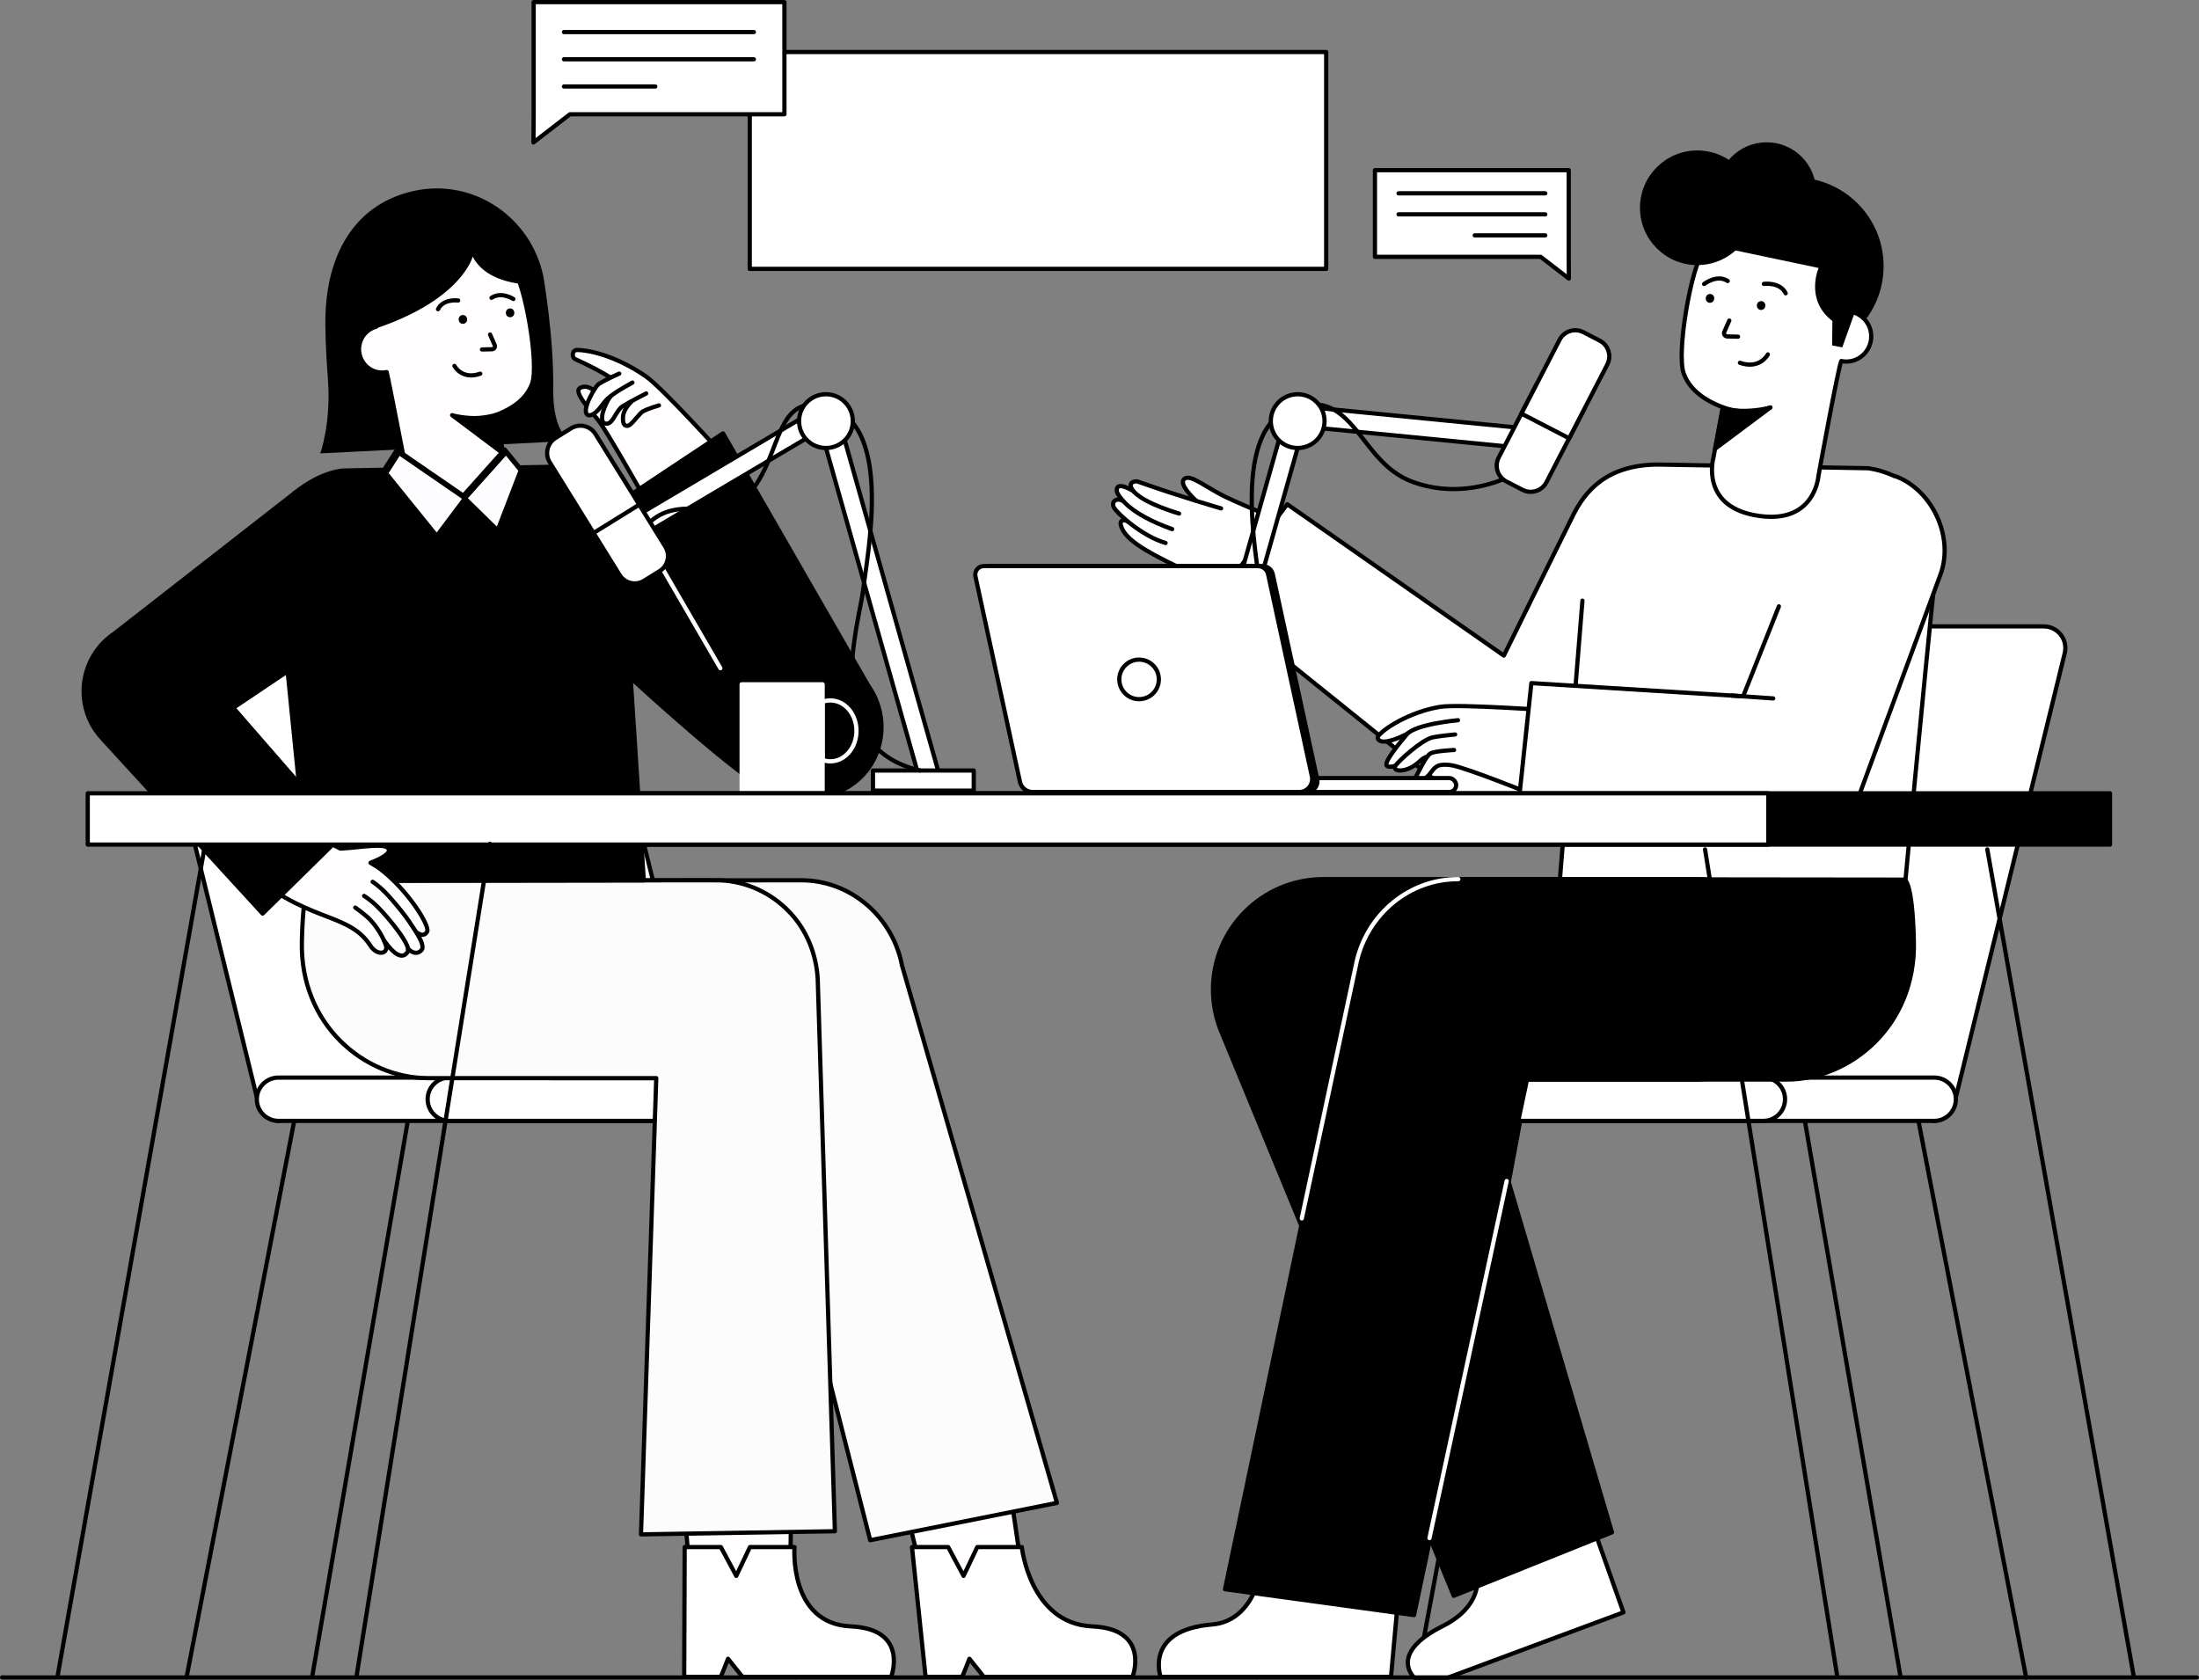 <svg id="Layer_2" data-name="Layer 2" xmlns="http://www.w3.org/2000/svg" viewBox="0 0 781.111 596.683" style="width: 100%; height: 100%;">
  <rect x="0" y="0" width="781.111" height="596.683" fill="#808080" stroke="none"/>
  <g id="Layer_1-2" data-name="Layer 1">
    <g>
      <g>
        <path d="m255.297,382.778c-3.577,0-6.681-2.466-7.49-5.95l-36.783-148.369c-.809-3.484-3.914-5.95-7.49-5.95H60.025c-4.945,0-8.605,4.6-7.493,9.419l39.293,160.269c.805,3.489,3.912,5.961,7.493,5.961" fill="#FFFF" stroke="#000" stroke-linecap="round" stroke-linejoin="round" stroke-width="1.5"></path>
        <path d="m98.917,382.778h212.853c4.247,0,7.689,3.443,7.689,7.69,0,4.247-3.443,7.69-7.689,7.69h-.401s-212.051,0-212.051,0h-.401c-4.247,0-7.69-3.443-7.69-7.69,0-4.247,3.443-7.69,7.69-7.69Z" fill="#FFFF" stroke="#000" stroke-linecap="round" stroke-linejoin="round" stroke-width="1.5"></path>
        <path d="m159.596,382.778h152.173c4.247,0,7.689,3.443,7.689,7.69,0,4.247-3.443,7.69-7.689,7.69h-.401s-151.371,0-151.371,0h-.401c-4.247,0-7.69-3.443-7.69-7.69,0-4.247,3.443-7.69,7.69-7.69Z" fill="#FFFF" stroke="#000" stroke-linecap="round" stroke-linejoin="round" stroke-width="1.5"></path>
        <line x1="104.508" y1="398.158" x2="66.261" y2="595.875" fill="#FFFF" stroke="#000" stroke-linecap="round" stroke-linejoin="round" stroke-width="1.5"></line>
        <line x1="302.659" y1="398.158" x2="339.459" y2="595.776" fill="#FFFF" stroke="#000" stroke-linecap="round" stroke-linejoin="round" stroke-width="1.5"></line>
        <line x1="245.99" y1="398.158" x2="282.79" y2="595.776" fill="#FFFF" stroke="#000" stroke-linecap="round" stroke-linejoin="round" stroke-width="1.5"></line>
        <line x1="144.857" y1="398.158" x2="110.864" y2="595.776" fill="#FFFF" stroke="#000" stroke-linecap="round" stroke-linejoin="round" stroke-width="1.5"></line>
      </g>
      <g>
        <polygon id="sk" points="356.114 510.79 364.331 567.182 329.418 567.182 315.857 511.492 356.114 510.79" fill="#fffdfd" stroke="#000" stroke-miterlimit="10" stroke-width="1.5"></polygon>
        <path id="b" d="m328.782,595.657h12.98c1.259-2.91,2.582-6.431,2.582-6.431l5.145,6.431h52.813s6.512-17.017-14.356-17.936c-22.055-.971-24.983-28.164-24.983-28.164h-15.828s-4.856,10.228-4.856,10.228l-5.473-10.228h-12.855s4.83,46.1,4.83,46.1Z" fill="#FFFF" stroke="#000" stroke-linecap="round" stroke-linejoin="round" stroke-width="1.5"></path>
        <polygon id="sk-2" data-name="sk" points="281.367 510.79 280.584 567.182 245.671 567.182 241.111 511.492 281.367 510.79" fill="#fffdfd" stroke="#000" stroke-miterlimit="10" stroke-width="1.5"></polygon>
        <path id="b-2" data-name="b" d="m243.035,595.657h12.98c1.259-2.91,2.582-6.431,2.582-6.431l5.145,6.431h52.813s6.512-17.017-14.356-17.936c-22.055-.971-19.983-28.164-19.983-28.164h-15.828s-4.856,10.228-4.856,10.228l-5.473-10.228h-12.855s-.17,46.1-.17,46.1Z" fill="#FFFF" stroke="#000" stroke-linecap="round" stroke-linejoin="round" stroke-width="1.5"></path>
        <path id="b-3" data-name="b" d="m309.102,547.117l-41.788-164.149h-71.232c-22.171,0-35.361-18.766-34.653-48.573.526-22.155,3.428-21.535,3.428-21.535l119.576-.174c.531,0,1.06.011,1.586.032,17.032.696,31.162,13.475,34.383,30.215l55.038,190.923-66.338,13.262Z" fill="#fcfcfc" stroke="#000" stroke-linecap="round" stroke-linejoin="round" stroke-width="1.5"></path>
        <path id="b-4" data-name="b" d="m227.688,545.044l5.423-162.077h-81.232c-22.171,0-45.361-18.766-44.653-48.573.526-22.155,3.428-21.535,3.428-21.535l139.576-.174c.531,0,5.06.011,5.586.032,9.58.391,18.243,4.606,24.562,11.198,6.168,6.434,9.603,15.012,10.088,23.912l6.099,196.099-68.877,1.117Z" fill="#fcfcfc" stroke="#000" stroke-linecap="round" stroke-linejoin="round" stroke-width="1.5"></path>
        <path d="m115.652,110.851c.948-21.588,11.025-38.763,31.765-43.114,20.741-4.351,41.151,9.267,45.587,30.416,0,0,3.738,21.421,3.502,39.445-.236,18.024,6.856,18.97,6.856,18.97l-89.602,4.484s3.903-10.599,2.721-26.382q-1.182-15.783-.829-23.818Z"></path>
        <path id="h" d="m137.199,132.196c-4.403.844-8.662-2.107-9.514-6.592-.815-4.292,1.791-8.425,5.876-9.514.284-15.059,9.912-28.339,25.028-31.238,11.366-2.18,16.678,3.162,23.955,11.3,3.851,4.306,9,33.186,6.46,40.14-1.699,4.65-5.697,8.365-12.817,11.11l3.12,16.797s4.322,15.945-13.402,18.745c-17.978,2.84-21.052-12.832-21.052-12.832,0,0-6.911-35.822-7.504-37.954-.051.011-.099.027-.151.037Z" fill="#fffdfd" stroke="#000" stroke-linecap="round" stroke-linejoin="round" stroke-width="1.5"></path>
        <path id="sh" d="m160.607,147.474l18.087,13.578-2.505-13.649s-4.689,1.425-9.357,1.073-6.225-1.002-6.225-1.002Z" stroke="#000" stroke-linecap="round" stroke-linejoin="round" stroke-width="1.5"></path>
        <path d="m167.906,91.135s-3.773,15.553-35.505,25.897l-4.06-28.568,51.717-10.5,8.478,23.087s-15.423.305-20.63-9.916Z"></path>
        <g id="eye">
          <path d="m165.934,113.543l-.015-.141c.008-.207-.035-.399-.129-.578-.06-.186-.164-.347-.31-.483-.136-.146-.297-.25-.483-.31-.179-.094-.371-.137-.578-.129l-.399.054c-.254.071-.475.2-.662.386l-.235.304c-.136.234-.204.486-.205.757l.015.141c-.008.207.035.399.129.578.06.186.164.347.31.483.136.146.297.25.483.31.179.094.371.137.578.129l.399-.054c.254-.071.475-.2.662-.386l.235-.304c.136-.234.204-.486.205-.757h0Z"></path>
        </g>
        <g id="eye-2" data-name="eye">
          <path d="m182.696,111.193l-.015-.141c.008-.207-.035-.399-.129-.578-.06-.186-.164-.347-.31-.483-.136-.146-.297-.25-.483-.31-.179-.094-.371-.137-.578-.129l-.399.054c-.254.071-.475.2-.662.386l-.235.304c-.136.234-.204.486-.205.757l.015.141c-.008.207.035.399.129.578.06.186.164.347.31.483.136.146.297.25.483.31.179.094.371.137.578.129l.399-.054c.254-.071.475-.2.662-.386l.235-.304c.136-.234.204-.486.205-.757h0Z"></path>
        </g>
        <path id="st" d="m174.075,118.831l1.639,3.737c.303.69-.189,1.468-.939,1.486l-3.565.084" fill="none" stroke="#000" stroke-linecap="round" stroke-linejoin="round" stroke-width="1.5"></path>
        <path id="st-2" data-name="st" d="m162.744,106.733s-5.298-.714-7.155,3.102" fill="none" stroke="#000" stroke-linecap="round" stroke-linejoin="round" stroke-width="1.5"></path>
        <path id="st-3" data-name="st" d="m161.422,129.982s2.599,5.071,9.171,2.766" fill="none" stroke="#000" stroke-linecap="round" stroke-linejoin="round" stroke-width="1.5"></path>
        <path id="st-4" data-name="st" d="m182.332,106.203s-4.201-2.751-7.73-.415" fill="none" stroke="#000" stroke-linecap="round" stroke-linejoin="round" stroke-width="1.5"></path>
        <g>
          <g id="ha">
            <path id="sk-3" data-name="sk" d="m204.346,127.587c5.01,2.277,8.556,4.099,12.545,6.55-1.283.624-2.756,1.375-3.982,2.096-.594.349-1.308,1.312-1.984,2.426-1.72-1.249-3.096-1.67-4.701-.956-1.72.765-.353,3.217,2.142,6.463-.866,3.176.514,3.981,2.34,2.921.6.729,1.221,1.479,1.852,2.245,2.647,3.214,16.301,27.365,16.301,27.365l33.855-8.607c-4.673-5.201-27.311-30.261-33.282-34.383-10.964-7.57-20.704-9.393-24.457-9.393-1.763,0-2.015,2.644-.63,3.274Z" fill="#fffdfd"></path>
            <path id="st-5" data-name="st" d="m208.281,144.059c-2.445-3.194-3.759-5.599-2.058-6.356,1.583-.704,2.942-.306,4.629.903" fill="none" stroke="#000" stroke-linecap="round" stroke-linejoin="round" stroke-width="1.5"></path>
            <path id="st-6" data-name="st" d="m216.713,134.023c-3.919-2.398-7.429-4.191-12.367-6.436-1.385-.63-1.133-3.274.63-3.274,3.753,0,13.492,1.823,24.457,9.393,5.97,4.122,28.608,29.182,33.282,34.383l-33.855,8.607s-13.654-24.151-16.301-27.365c-.605-.734-1.203-1.455-1.779-2.156" fill="none" stroke="#000" stroke-linecap="round" stroke-linejoin="round" stroke-width="1.5"></path>
            <path id="st-7" data-name="st" d="m219.96,132.708s-4.197,1.847-7.052,3.526c-1.498.881-3.762,5.647-4.239,6.968-1.637,4.533.504,5.289,2.896,3.274,2.249-1.894,3.008-4.214,5.329-5.705" fill="none" stroke="#000" stroke-linecap="round" stroke-linejoin="round" stroke-width="1.5"></path>
            <path id="st-8" data-name="st" d="m224.661,135.898s-4.701,2.518-7.387,4.533c-1.391,1.043-3.152,5.531-3.316,6.926-.252,2.141.087,3.223,1.637,3.148,2.213-.106,3.22-4.68,5.541-6.17,2.166-1.391,8.395-4.575,8.395-4.575" fill="none" stroke="#000" stroke-linecap="round" stroke-linejoin="round" stroke-width="1.5"></path>
            <path id="st-9" data-name="st" d="m224.325,142.614c-3.358,3.358-3.062,5.554-3.018,6.717.076,1.979,1.446,2.435,2.587,1.446,1.518-1.315,3.471-4.104,4.46-4.637,2.055-1.106,5.708-2.131,5.708-2.131" fill="none" stroke="#000" stroke-linecap="round" stroke-linejoin="round" stroke-width="1.5"></path>
          </g>
          <path id="sk-4" data-name="sk" d="m102.168,238.465c1.35,13.307,7.042,70.395,7.042,70.395.262,2.589.403,4.05.403,4.05l119.071-.181-4.664-71.916s40.434,37.283,50.588,40.849c13.176,4.644,28.791.967,35.459-11.323,4.765-8.784,3.768-19.17-1.672-26.806l-51.565-89.585-34.895,23.2-.01-.161c-4.735-5.984-12.451-11.222-26.071-11.152l-16.601.292-14.684,9.928-20.886-9.293-21.316.373s-7.968-.453-17.689,7.999c-4.614,3.576-2.508,63.333-2.508,63.333Z"></path>
          <path id="st-10" data-name="st" d="m221.199,177.63l.735-.484v-.01l34.895-23.19,51.565,89.585c5.44,7.636,6.437,18.022,1.672,26.806-6.669,12.29-22.283,15.967-35.459,11.323-10.154-3.566-50.588-40.849-50.588-40.849l4.664,71.916-119.071.181s-.141-1.461-.403-4.05c0,0-5.692-57.088-7.042-70.395m0,0s-3.143-56.604,2.508-63.333c9.852-7.988,17.649-7.999,17.689-7.999l21.316-.373m35.57-.635l16.601-.292c13.62-.071,21.336,5.168,26.071,11.152l.01.151v.01l34.895-23.2,51.565,89.585c5.44,7.636,6.437,18.022,1.672,26.806-6.669,12.29-22.283,15.967-35.459,11.323-10.154-3.566-50.588-40.849-50.588-40.849" fill="none" stroke="#000" stroke-linecap="round" stroke-linejoin="round" stroke-width="1.5"></path>
          <g id="ha-2" data-name="ha">
            <path id="sk-5" data-name="sk" d="m111.104,296.894l6.557,2.887,3.251,1.654c7.741-.393,16.283-2.247,17.191.271.54,1.498-2.633,3.278-6.499,4.779,0,0,2.368,1.387,2.879,1.764,10.193,7.518,18.268,20.641,17.266,22.624-.474.937-1.396,1.578-2.826.886-.37-.179-.746-.415-1.122-.677,1.875,2.979,2.936,5.441,1.821,6.536-1.475,1.448-3.046.916-4.658-.545.067.399.042.725-.096.955-2.042,3.387-5.46.169-7.938-3.267-.121-.167-.295-.383-.492-.62.415.922.672,1.672.738,2.111.402,2.711-3.316,3.213-5.601-.323-8.099-12.535-23.34-7.675-45.232-28.367l24.76-10.67Z" fill="#fffdfd" stroke="#000" stroke-linecap="round" stroke-linejoin="round" stroke-width="1.5"></path>
            <path id="st-11" data-name="st" d="m147.669,330.87c-1.383-2.171-3.042-4.706-4.871-6.975-5.412-6.716-7.704-8.809-10.434-10.659" fill="#FFFF" stroke="#000" stroke-linecap="round" stroke-linejoin="round" stroke-width="1.5"></path>
            <path id="st-12" data-name="st" d="m129.342,318.248s1.102.649,3.099,2.302c3.405,2.818,12.382,13.401,12.559,16.81" fill="#FFFF" stroke="#000" stroke-linecap="round" stroke-linejoin="round" stroke-width="1.5"></path>
            <path id="st-13" data-name="st" d="m126.201,322.381s3.533,2.527,5.125,4.163c2.477,2.547,4.371,5.837,5.277,7.969" fill="#FFFF" stroke="#000" stroke-linecap="round" stroke-linejoin="round" stroke-width="1.5"></path>
          </g>
          <path id="b-5" data-name="b" d="m114.6,230.12l-31.743,21.311,39.078,44.911-28.645,28.186-56.906-62.11c-.86-.93-1.756-2.037-2.484-3.122-7.596-11.315-4.582-26.646,6.733-34.242l64.238-50.092"></path>
          <path id="st-14" data-name="st" d="m114.6,230.12l-31.743,21.311,39.078,44.911-28.645,28.186-56.906-62.11c-.86-.93-1.756-2.037-2.484-3.122-7.596-11.315-4.582-26.646,6.733-34.242l64.238-50.092" fill="none" stroke="#000" stroke-linecap="round" stroke-linejoin="round" stroke-width="1.5"></path>
          <line id="st-15" data-name="st" x1="223.966" y1="240.818" x2="222.519" y2="218.771" fill="#FFFF" stroke="#000" stroke-linecap="round" stroke-linejoin="round" stroke-width="1.5"></line>
          <polygon id="b-6" data-name="b" points="140.97 159.82 136.324 167.075 154.466 189.511 164.568 176.053 140.97 159.82" fill="#fdfdff" stroke="#000" stroke-linecap="round" stroke-linejoin="round" stroke-width="1.5"></polygon>
          <polygon id="b-7" data-name="b" points="164.568 176.053 176.264 187.5 184.51 166.046 179.254 159.634 164.568 176.053" fill="#fdfdff" stroke="#000" stroke-linecap="round" stroke-linejoin="round" stroke-width="1.5"></polygon>
        </g>
        <line x1="255.886" y1="237.353" x2="221.199" y2="177.63" stroke="#fcfcfc" stroke-linecap="round" stroke-linejoin="round" stroke-width="1.5"></line>
        <polygon id="b-8" data-name="b" points="141.742 160.892 137.129 168.094 155.138 190.366 165.166 177.007 141.742 160.892" fill="#fdfdff" stroke="#000" stroke-linecap="round" stroke-linejoin="round" stroke-width="1.5"></polygon>
        <polygon id="b-9" data-name="b" points="165.166 177.007 176.777 188.371 184.963 167.073 179.745 160.708 165.166 177.007" fill="#fdfdff" stroke="#000" stroke-linecap="round" stroke-linejoin="round" stroke-width="1.5"></polygon>
      </g>
      <g>
        <path d="m530.674,382.778c3.577,0,6.681-2.466,7.49-5.95l36.783-148.369c.809-3.484,3.914-5.95,7.49-5.95h143.51c4.945,0,8.605,4.6,7.493,9.419l-39.293,160.269c-.805,3.489-3.912,5.961-7.493,5.961" fill="#FFFF" stroke="#000" stroke-linecap="round" stroke-linejoin="round" stroke-width="1.5"></path>
        <path d="m687.055,382.778h-212.853c-4.247,0-7.689,3.443-7.689,7.69s3.443,7.69,7.689,7.69h212.853c4.247,0,7.69-3.443,7.69-7.69s-3.443-7.69-7.69-7.69Z" fill="#FFFF" stroke="#000" stroke-linecap="round" stroke-linejoin="round" stroke-width="1.5"></path>
        <path d="m626.375,382.778h-152.173c-4.247,0-7.689,3.443-7.689,7.69s3.443,7.69,7.689,7.69h152.173c4.247,0,7.69-3.443,7.69-7.69s-3.443-7.69-7.69-7.69Z" fill="#FFFF" stroke="#000" stroke-linecap="round" stroke-linejoin="round" stroke-width="1.5"></path>
        <line x1="681.463" y1="398.158" x2="719.711" y2="595.875" fill="#FFFF" stroke="#000" stroke-linecap="round" stroke-linejoin="round" stroke-width="1.5"></line>
        <line x1="483.313" y1="398.158" x2="446.512" y2="595.776" fill="#FFFF" stroke="#000" stroke-linecap="round" stroke-linejoin="round" stroke-width="1.5"></line>
        <line x1="539.982" y1="398.158" x2="503.182" y2="595.776" fill="#FFFF" stroke="#000" stroke-linecap="round" stroke-linejoin="round" stroke-width="1.5"></line>
        <line x1="641.115" y1="398.158" x2="675.107" y2="595.776" fill="#FFFF" stroke="#000" stroke-linecap="round" stroke-linejoin="round" stroke-width="1.5"></line>
      </g>
      <g>
        <path d="m442.611,210.673s-17.267-6.014-24.402-9.414c-12.305-5.864-19.066-10.137-20.113-14.87-.224-1.013.332-3.482,5.893,1.101,3.295,2.716,12.323,2.954,12.323,2.954" fill="#FFFF" stroke="#000" stroke-linecap="round" stroke-linejoin="round" stroke-width="1.5"></path>
        <path d="m463.477,188.553s-21.133-8.671-27.983-11.958c-6.765-3.246-12.265-7.983-14.532-6.675-4.172,2.407,9.603,13.488,14.895,15.821" fill="#FFFF" stroke="#000" stroke-linecap="round" stroke-linejoin="round" stroke-width="1.5"></path>
        <polygon points="441.445 209.004 456.956 189.99 428.57 178.826 406.191 173.589 402.779 191.296 441.445 209.004" fill="#FFFF"></polygon>
        <path d="m414.025,192.87c-8.437-2.416-17.459-10.728-18.402-12.689-1.042-2.167,1.314-4.182,4.819-1.229,1.392,1.173,3.562,1.879,5.791,3.719" fill="#FFFF" stroke="#000" stroke-linecap="round" stroke-linejoin="round" stroke-width="1.5"></path>
        <path d="m416.362,187.957c-7.096-2.518-13.442-5.876-16.744-9.328-1-1.046-2.939-3.142-2.95-4.43-.027-3.178,4.56-.889,8.479,1.954" fill="#FFFF" stroke="#000" stroke-linecap="round" stroke-linejoin="round" stroke-width="1.5"></path>
        <path d="m433.752,180.593s-13.899-3.966-29.61-9.527c-1.005-.356-4.315.369-1.251,3.706,3.873,4.218,15.94,7.645,15.94,7.645" fill="#FFFF" stroke="#000" stroke-linecap="round" stroke-linejoin="round" stroke-width="1.5"></path>
      </g>
      <path d="m663.517,166.325l-74.147-1.305c-18.878-.106-26.502,9.849-30.569,17.982-4.773,9.547-24.613,49.876-24.613,49.876l-76.947-53.768-26.113,34.811,97.182,78.154c1.328,1.054,2.886,2.078,4.459,2.871,9.486,4.781,20.544,3.001,28.056-3.616-.179,6.542-.418,13.534-.746,21.144l115.681,11.588s8.225-88.056,11.746-120.812l.177-19.913c-7.403-15.375-24.166-17.012-24.166-17.012Z" fill="#FFFF" stroke="#000" stroke-linecap="round" stroke-linejoin="round" stroke-width="1.5"></path>
      <polyline points="562.102 213.364 554.012 313.485 602.902 324.062" fill="#FFFF" stroke="#000" stroke-linecap="round" stroke-linejoin="round" stroke-width="1.5"></polyline>
      <g>
        <circle cx="637.61" cy="94.529" r="31.468"></circle>
        <path d="m654.215,128.28c4.77.91,9.384-2.27,10.307-7.104.883-4.626-1.941-9.08-6.366-10.253-.308-16.229-10.738-30.541-27.115-33.666-12.313-2.349-18.068,3.408-25.952,12.178-4.172,4.641-9.751,35.764-6.999,43.259,1.84,5.012,6.172,9.015,13.885,11.973l-3.38,18.103s-4.571,16.549,14.519,20.202c21.543,4.122,22.807-13.829,22.807-13.829,0,0,7.084-38.921,8.129-40.903.055.012.108.029.164.04Z" fill="#FFFF" stroke="#000" stroke-linecap="round" stroke-linejoin="round" stroke-width="1.5"></path>
        <path d="m597.984,85.083l48.011,10.103s-4.982,11.298,4.886,18.835l-.083,8.69,3.598.686,4.799-13.443,2.997-30.522-24.63-14.122-29.009,3.887-10.569,15.886Z"></path>
        <circle cx="602.902" cy="73.803" r="20.362"></circle>
        <circle cx="627.531" cy="68.128" r="17.585"></circle>
        <path d="m612.17,144.714s7.805,3.293,16.687.032" fill="#FFFF" stroke="#000" stroke-linecap="round" stroke-linejoin="round" stroke-width="1.5"></path>
      </g>
      <path d="m627.062,108.605l.016-.152c.008-.207-.035-.399-.129-.578-.06-.186-.164-.347-.31-.483-.136-.146-.297-.25-.483-.31-.179-.094-.371-.137-.578-.129l-.399.054c-.254.071-.475.2-.662.386l-.235.304c-.136.234-.204.486-.205.757l-.016.152c-.008.207.035.399.129.578.06.186.164.347.31.483.136.146.297.25.483.31.179.094.371.137.578.129l.399-.054c.254-.071.475-.2.662-.386l.235-.304c.136-.234.204-.486.205-.757h0Z"></path>
      <path d="m608.902,106.072l.016-.152c.008-.207-.035-.399-.129-.578-.06-.186-.164-.347-.31-.483-.136-.146-.297-.25-.483-.31-.179-.094-.371-.137-.578-.129l-.399.054c-.254.071-.475.2-.662.386l-.235.304c-.136.234-.204.486-.205.757l-.016.152c-.008.207.035.399.129.578.06.186.164.347.31.483.136.146.297.25.483.31.179.094.371.137.578.129l.399-.054c.254-.071.475-.2.662-.386l.235-.304c.136-.234.204-.486.205-.757h0Z"></path>
      <path d="m614.266,113.876l-1.776,4.027c-.328.744.205,1.582,1.017,1.601l3.862.09" fill="#FFFF" stroke="#000" stroke-linecap="round" stroke-linejoin="round" stroke-width="1.5"></path>
      <path d="m626.541,100.838s5.74-.769,7.751,3.343" fill="#FFFF" stroke="#000" stroke-linecap="round" stroke-linejoin="round" stroke-width="1.5"></path>
      <path d="m605.32,100.884s4.551-3.581,8.374-1.064" fill="#FFFF" stroke="#000" stroke-linecap="round" stroke-linejoin="round" stroke-width="1.5"></path>
      <path d="m628.857,144.745l-19.594,14.633,2.655-14.127s4.804,1.011,9.86.632c5.057-.379,7.079-1.138,7.079-1.138Z" stroke="#000" stroke-linecap="round" stroke-linejoin="round" stroke-width="1.5"></path>
      <g>
        <polygon points="551.867 253.268 543.431 282.319 514.582 268.91 541.66 252.462 551.867 253.268" fill="#FFFF"></polygon>
        <g>
          <path d="m552.068,252.462s-33.954-2.472-40.555-1.376c-10.853,1.802-20.428,7.938-22.044,10.582-.467.765.521,1.739,1.91,1.763,3.534.061,9.181-3.158,9.181-3.158l17.85,8.537" fill="#FFFF" stroke="#000" stroke-linecap="round" stroke-linejoin="round" stroke-width="1.5"></path>
          <path d="m517.893,255.839s-15.14,1.337-18.204,5.057c-2.363,2.869-8.302,9.902-7.079,11.125,1.011,1.011,6.068,0,12.136-6.068,1.87-1.87,7.079-4.045,7.079-4.045l3.444-.514" fill="#FFFF" stroke="#000" stroke-linecap="round" stroke-linejoin="round" stroke-width="1.5"></path>
          <path d="m516.882,260.896s-5.759.533-7.952,1.023c-4.036.902-12.181,8.469-13.286,10.101-1.397,2.064,4.045,3.034,9.102-2.023,2.816-2.816,10.465-1.379,10.465-1.379" fill="#FFFF" stroke="#000" stroke-linecap="round" stroke-linejoin="round" stroke-width="1.5"></path>
          <path d="m543.665,281.909s-22.692-9.145-27.974-10.058c-1.829-.316-3.784-.314-4.877.169-1.822.804-2.356,2.609-4.045,4.045-2.123,1.806-5.084,1.611-3.762-.299.709-1.025,3.429-7.294,5.192-8.175,1.763-.881,8.299-1.175,8.299-1.175" fill="#FFFF" stroke="#000" stroke-linecap="round" stroke-linejoin="round" stroke-width="1.5"></path>
        </g>
      </g>
      <path d="m631.884,215.386l-12.688,31.947-75.238-4.684-4.535,42.715,94.09,14.161c10.919,1.646,21.933-4.371,26.151-15.082l.398-1.011,29.039-78.884c5.185-13.168-2.298-30.069-15.466-35.254" fill="#FFFF" stroke="#000" stroke-linecap="round" stroke-linejoin="round" stroke-width="1.5"></path>
      <line x1="615.091" y1="247.078" x2="629.861" y2="248.089" fill="#FFFF" stroke="#000" stroke-linecap="round" stroke-linejoin="round" stroke-width="1.5"></line>
      <g>
        <path d="m502.37,595.933h11.925s62.375-23.192,62.375-23.192l-10.025-28.252-41.92,16.331s1.577,9.876-12.251,16.79c-19.591,9.801-10.104,18.323-10.104,18.323Z" fill="#FFFF" stroke="#000" stroke-linecap="round" stroke-linejoin="round" stroke-width="1.5"></path>
        <path d="m572.583,544.319l-47.395-160.841h76.488c22.422,0,40.591-18.179,40.591-40.601,0-22.412-18.169-30.591-40.591-30.591h-131.583c-21.658,0-39.229,17.561-39.229,39.229,0,4.871.951,9.672,2.577,13.975l82.956,201.369,56.186-22.54Z" stroke="#000" stroke-linecap="round" stroke-linejoin="round" stroke-width="1.5"></path>
        <path d="m412.269,595.656h81.831s2.521-27.816,2.521-27.816l-48.258-11.676s-2.359,19.602-17.763,20.88c-24.311,2.024-18.331,18.611-18.331,18.611Z" fill="#FFFF" stroke="#000" stroke-linecap="round" stroke-linejoin="round" stroke-width="1.5"></path>
        <path d="m502.285,573.718l40.122-190.24h92.265c22.422,0,45.875-18.979,45.159-49.123-.532-22.406-3.467-21.892-3.467-21.892l-158.349-.176c-.537,0-1.072.011-1.604.033-17.225.704-31.515,13.628-34.773,30.557l-46.494,221.645,67.141,9.197Z" stroke="#000" stroke-linecap="round" stroke-linejoin="round" stroke-width="1.5"></path>
        <line x1="507.767" y1="546.359" x2="535.185" y2="419.516" fill="none" stroke="#FFFF" stroke-linecap="round" stroke-linejoin="round" stroke-width="1.5"></line>
        <path d="m518.014,312.287c-.537,0-1.072.011-1.604.033-17.225.704-31.515,13.628-34.773,30.557l-19.226,89.923" fill="none" stroke="#FFFF" stroke-linecap="round" stroke-linejoin="round" stroke-width="1.5"></path>
      </g>
      <line x1=".75" y1="595.872" x2="780.361" y2="595.872" fill="none" stroke="#000" stroke-linecap="round" stroke-linejoin="round" stroke-width="1.5"></line>
      <path d="m627.973,125.893s-2.815,5.465-9.936,2.981" fill="none" stroke="#000" stroke-linecap="round" stroke-linejoin="round" stroke-width="1.5"></path>
      <g>
        <rect x="439.468" y="140.041" width="7.16" height="138.427" transform="translate(73.605 -112.601) rotate(15.78)" fill="#FFFF" stroke="#000" stroke-linecap="round" stroke-linejoin="round" stroke-width="1.5"></rect>
        <polygon points="456.758 150.885 456.128 143.753 551.059 153.063 551.689 160.195 456.758 150.885" fill="#FFFF" stroke="#000" stroke-linecap="round" stroke-linejoin="round" stroke-width="1.5"></polygon>
        <rect x="408.441" y="273.695" width="35.8" height="7.16" fill="#FFFF" stroke="#000" stroke-linecap="round" stroke-linejoin="round" stroke-width="1.5"></rect>
        <path d="m537.322,168.681s-16.707,9.547-35.8,2.387c-19.093-7.16-20.101-33.413-42.271-26.253-22.17,7.16-12.905,52.507-11.571,64.44,1.334,11.933,16.06,56.087-20.146,64.44" fill="none" stroke="#000" stroke-linecap="round" stroke-linejoin="round" stroke-width="1.5"></path>
        <path d="m536.614,138.708h19.093v29.508c0,3.472-2.819,6.292-6.292,6.292h-6.51c-3.472,0-6.292-2.819-6.292-6.292v-29.508h0Z" transform="translate(132.955 -233.364) rotate(27.343)" fill="#FFFF" stroke="#000" stroke-linecap="round" stroke-linejoin="round" stroke-width="1.5"></path>
        <path d="m553.868,117.507h6.51c3.472,0,6.292,2.819,6.292,6.292v29.508h-19.093v-29.508c0-3.472,2.819-6.292,6.292-6.292Z" transform="translate(124.442 -240.768) rotate(27.343)" fill="#FFFF" stroke="#000" stroke-linecap="round" stroke-linejoin="round" stroke-width="1.5"></path>
        <circle cx="460.948" cy="149.588" r="9.547" fill="#FFFF" stroke="#000" stroke-linecap="round" stroke-linejoin="round" stroke-width="1.5"></circle>
      </g>
      <g>
        <rect x="307.702" y="140.041" width="7.16" height="138.427" transform="translate(667.74 325.969) rotate(164.22)" fill="#FFFF" stroke="#000" stroke-linecap="round" stroke-linejoin="round" stroke-width="1.5"></rect>
        <polygon points="298.457 148.59 296.009 141.861 213.933 190.461 216.38 197.19 298.457 148.59" fill="#FFFF" stroke="#000" stroke-linecap="round" stroke-linejoin="round" stroke-width="1.5"></polygon>
        <rect x="310.089" y="273.695" width="35.8" height="7.16" transform="translate(655.978 554.549) rotate(-180)" fill="#FFFF" stroke="#000" stroke-linecap="round" stroke-linejoin="round" stroke-width="1.5"></rect>
        <path d="m228.071,188.553c10.511-14.134,25.489-3.492,34.439-10.061,16.438-12.067,10.401-40.838,32.57-33.677,22.17,7.16,12.905,52.507,11.571,64.44-1.334,11.933-16.06,56.087,20.146,64.44" fill="none" stroke="#000" stroke-linecap="round" stroke-linejoin="round" stroke-width="1.5"></path>
        <path d="m218.844,171.463h6.51c3.472,0,6.292,2.819,6.292,6.292v29.508h-19.093v-29.508c0-3.472,2.819-6.292,6.292-6.292Z" transform="translate(510.651 233.232) rotate(148.193)" fill="#FFFF" stroke="#000" stroke-linecap="round" stroke-linejoin="round" stroke-width="1.5"></path>
        <path d="m199.973,151.18h19.093v29.508c0,3.472-2.819,6.292-6.292,6.292h-6.51c-3.472,0-6.292-2.819-6.292-6.292v-29.508h0Z" transform="translate(476.691 202.342) rotate(148.193)" fill="#FFFF" stroke="#000" stroke-linecap="round" stroke-linejoin="round" stroke-width="1.5"></path>
        <circle cx="293.382" cy="149.588" r="9.547" fill="#FFFF" stroke="#000" stroke-linecap="round" stroke-linejoin="round" stroke-width="1.5"></circle>
      </g>
      <g id="laptop">
        <rect id="bl" x="366.307" y="276.378" width="150.939" height="4.963" rx="2.482" ry="2.482" transform="translate(883.553 557.72) rotate(-180)" fill="#FFFF" stroke="#000" stroke-linecap="round" stroke-linejoin="round" stroke-width="1.5"></rect>
        <path id="bl-2" data-name="bl" d="m364.748,281.342h99.424c2.417,0,4.217-2.232,3.706-4.594l-15.76-72.742c-.369-1.701-1.874-2.915-3.614-2.915h-96.558c-2.358,0-4.113,2.177-3.614,4.481l16.416,75.771Z" stroke="#000" stroke-linecap="round" stroke-linejoin="round" stroke-width="1.5"></path>
        <path id="b-10" data-name="b" d="m366.798,281.342h94.695c2.938,0,5.126-2.713,4.504-5.584l-15.545-71.753c-.369-1.701-1.874-2.915-3.614-2.915h-97.395c-1.927,0-3.362,1.779-2.954,3.663l15.806,72.956c.459,2.12,2.335,3.632,4.504,3.632Z" fill="#FFFF" stroke="#000" stroke-linecap="round" stroke-linejoin="round" stroke-width="1.5"></path>
        <circle id="b-11" data-name="b" cx="404.613" cy="241.334" r="7.024" fill="#FFFF" stroke="#000" stroke-linecap="round" stroke-linejoin="round" stroke-width="1.5"></circle>
      </g>
      <rect x="266.319" y="18.482" width="204.758" height="77.03" fill="#FFFF" stroke="#000" stroke-linecap="round" stroke-linejoin="round" stroke-width="1.5"></rect>
      <g>
        <rect x="297.04" y="38.744" width="3.562" height="36.507" rx="1.781" ry="1.781" fill="#FFFF"></rect>
        <rect x="303.695" y="47.648" width="3.562" height="18.699" rx="1.781" ry="1.781" fill="#FFFF"></rect>
        <rect x="310.35" y="43.196" width="3.562" height="27.603" rx="1.781" ry="1.781" fill="#FFFF"></rect>
        <rect x="317.005" y="36.518" width="3.562" height="41.405" rx="1.781" ry="1.781" fill="#FFFF"></rect>
        <rect x="323.66" y="45.422" width="3.562" height="23.151" rx="1.781" ry="1.781" fill="#FFFF"></rect>
        <rect x="330.315" y="34.292" width="3.562" height="45.411" rx="1.781" ry="1.781" fill="#FFFF"></rect>
        <rect x="336.97" y="38.744" width="3.562" height="36.507" rx="1.781" ry="1.781" fill="#FFFF"></rect>
        <rect x="343.625" y="47.648" width="3.562" height="18.699" rx="1.781" ry="1.781" fill="#FFFF"></rect>
        <rect x="350.28" y="38.744" width="3.562" height="36.507" rx="1.781" ry="1.781" fill="#FFFF"></rect>
        <rect x="356.935" y="43.196" width="3.562" height="27.603" rx="1.781" ry="1.781" fill="#FFFF"></rect>
        <rect x="363.59" y="43.196" width="3.562" height="27.603" rx="1.781" ry="1.781" fill="#FFFF"></rect>
        <rect x="370.245" y="47.648" width="3.562" height="18.699" rx="1.781" ry="1.781" fill="#FFFF"></rect>
        <rect x="376.9" y="44.977" width="3.562" height="24.041" rx="1.781" ry="1.781" fill="#FFFF"></rect>
        <rect x="383.555" y="39.634" width="3.562" height="35.172" rx="1.781" ry="1.781" fill="#FFFF"></rect>
        <rect x="390.21" y="38.744" width="3.562" height="36.507" rx="1.781" ry="1.781" fill="#FFFF"></rect>
        <rect x="396.865" y="47.648" width="3.562" height="18.699" rx="1.781" ry="1.781" fill="#FFFF"></rect>
        <rect x="403.52" y="40.525" width="3.562" height="34.726" rx="1.781" ry="1.781" fill="#FFFF"></rect>
        <rect x="410.175" y="47.648" width="3.562" height="18.699" rx="1.781" ry="1.781" fill="#FFFF"></rect>
        <rect x="416.83" y="43.196" width="3.562" height="27.603" rx="1.781" ry="1.781" fill="#FFFF"></rect>
        <rect x="423.485" y="38.744" width="3.562" height="36.507" rx="1.781" ry="1.781" fill="#FFFF"></rect>
        <rect x="430.14" y="47.648" width="3.562" height="18.699" rx="1.781" ry="1.781" fill="#FFFF"></rect>
        <rect x="436.795" y="43.196" width="3.562" height="27.603" rx="1.781" ry="1.781" fill="#FFFF"></rect>
      </g>
      <g>
        <rect x="263.442" y="243.085" width="28.767" height="38.79" fill="#FFFF" stroke="#FFFF" stroke-linecap="round" stroke-linejoin="round" stroke-width="1.5"></rect>
        <path d="m304.229,259.619c0,5.98-4.152,10.823-9.276,10.823-.955,0-1.875-.168-2.744-.484v-20.678c.868-.311,1.789-.48,2.744-.48,5.124,0,9.276,4.843,9.276,10.819Z" fill="none" stroke="#FFFF" stroke-linecap="round" stroke-linejoin="round" stroke-width="1.5"></path>
      </g>
      <g>
        <rect x="71.841" y="281.804" width="677.656" height="18.196" stroke="#000" stroke-linecap="round" stroke-linejoin="round" stroke-width="1.5"></rect>
        <g>
          <line x1="605.652" y1="301.721" x2="652.64" y2="595.665" fill="none" stroke="#000" stroke-linecap="round" stroke-linejoin="round" stroke-width="1.5"></line>
          <line x1="72.895" y1="299.721" x2="20.521" y2="595.029" fill="none" stroke="#000" stroke-linecap="round" stroke-linejoin="round" stroke-width="1.5"></line>
        </g>
        <rect x="31.161" y="281.804" width="596.977" height="18.196" fill="#FFFF" stroke="#000" stroke-linecap="round" stroke-linejoin="round" stroke-width="1.5"></rect>
        <g>
          <line x1="705.917" y1="301.721" x2="757.962" y2="595.665" fill="none" stroke="#000" stroke-linecap="round" stroke-linejoin="round" stroke-width="1.5"></line>
          <line x1="174.028" y1="299.721" x2="126.711" y2="595.029" fill="none" stroke="#000" stroke-linecap="round" stroke-linejoin="round" stroke-width="1.5"></line>
        </g>
      </g>
      <g>
        <polygon points="278.635 40.59 202.451 40.59 189.49 50.594 189.56 40.59 189.56 .75 278.635 .75 278.635 40.59" fill="#FFFF" stroke="#000" stroke-linecap="round" stroke-linejoin="round" stroke-width="1.5"></polygon>
        <g>
          <line x1="200.333" y1="11.386" x2="267.792" y2="11.386" fill="#FFFF" stroke="#000" stroke-linecap="round" stroke-linejoin="round" stroke-width="1.5"></line>
          <line x1="200.333" y1="21.056" x2="267.792" y2="21.056" fill="#FFFF" stroke="#000" stroke-linecap="round" stroke-linejoin="round" stroke-width="1.5"></line>
          <line x1="200.333" y1="30.727" x2="232.779" y2="30.727" fill="#FFFF" stroke="#000" stroke-linecap="round" stroke-linejoin="round" stroke-width="1.5"></line>
        </g>
      </g>
      <g>
        <polygon points="488.399 91.23 547.264 91.23 557.278 98.96 557.225 91.23 557.225 60.447 488.399 60.447 488.399 91.23" fill="#FFFF" stroke="#000" stroke-linecap="round" stroke-linejoin="round" stroke-width="1.5"></polygon>
        <g>
          <line x1="548.9" y1="68.665" x2="496.777" y2="68.665" fill="#FFFF" stroke="#000" stroke-linecap="round" stroke-linejoin="round" stroke-width="1.5"></line>
          <line x1="548.9" y1="76.137" x2="496.777" y2="76.137" fill="#FFFF" stroke="#000" stroke-linecap="round" stroke-linejoin="round" stroke-width="1.5"></line>
          <line x1="548.9" y1="83.609" x2="523.83" y2="83.609" fill="#FFFF" stroke="#000" stroke-linecap="round" stroke-linejoin="round" stroke-width="1.5"></line>
        </g>
      </g>
    </g>
  </g>
</svg>